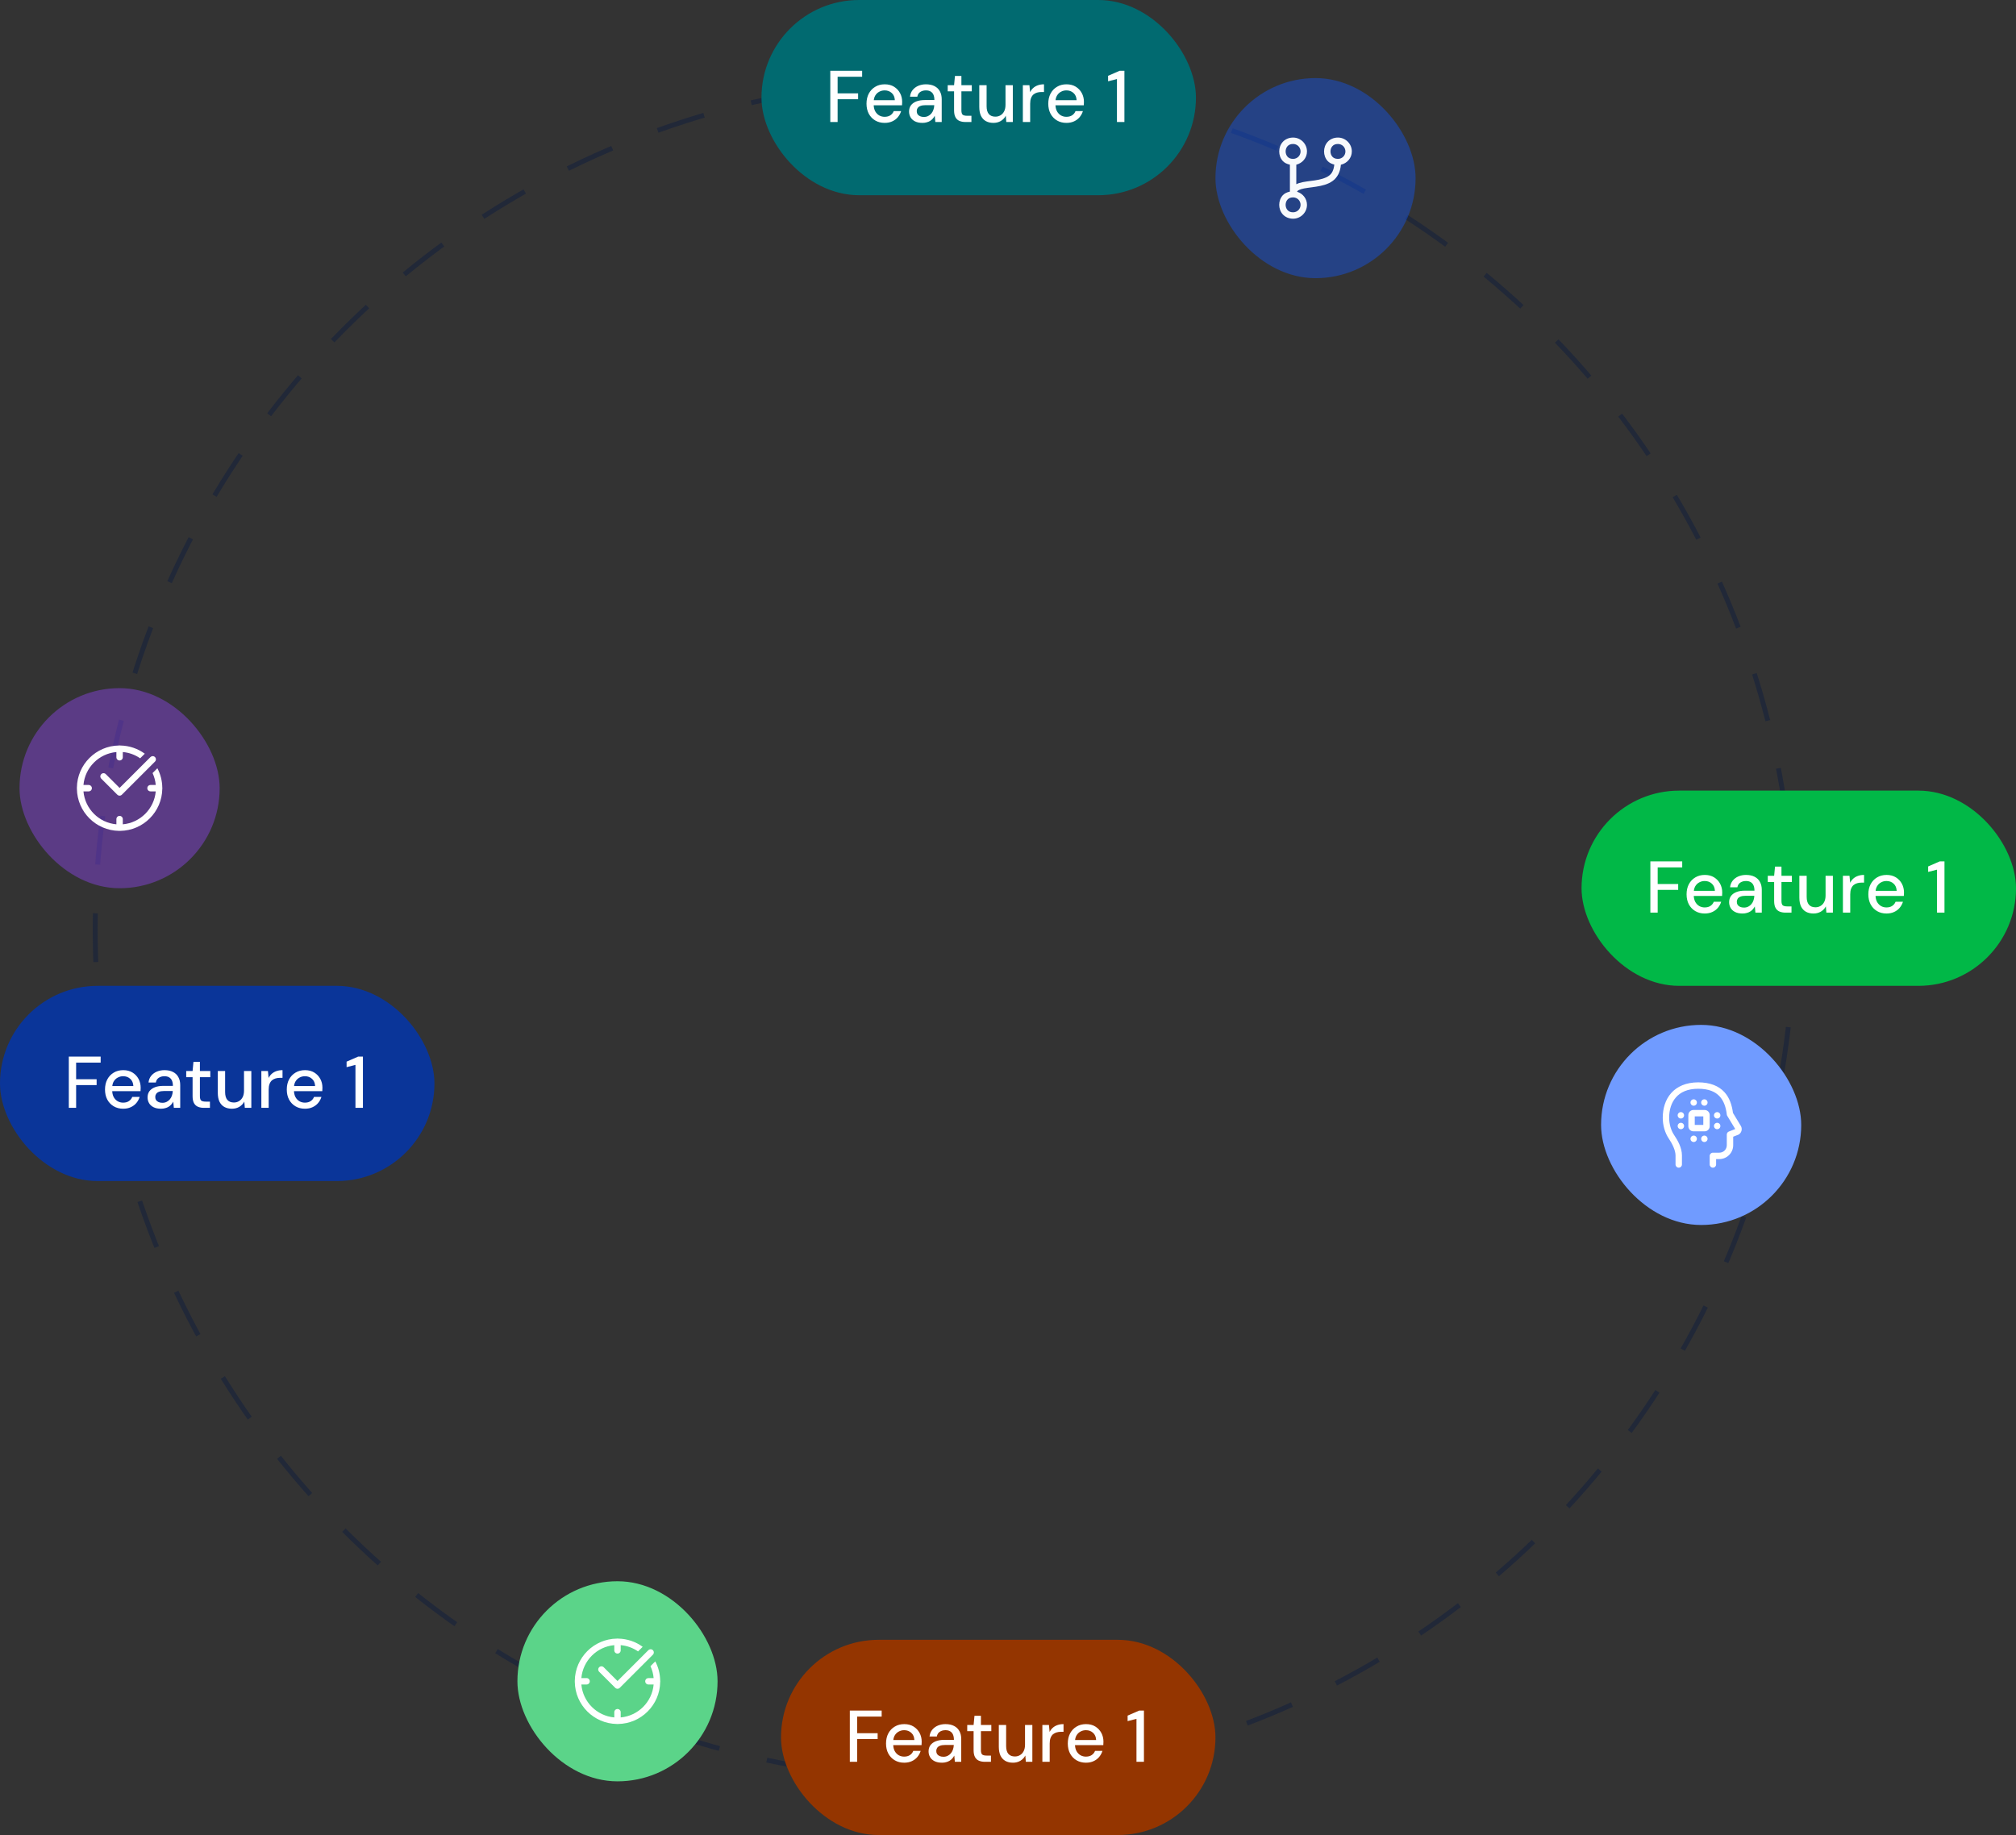 <svg width="413" height="376" viewBox="0 0 413 376" fill="none" xmlns="http://www.w3.org/2000/svg">
<rect x="0" y="0" width="413" height="376" fill="#333333" stroke="none"/>
<circle cx="193.5" cy="190.5" r="174" stroke="#212838" stroke-dasharray="10 10"/>
<rect x="156" width="89" height="40" rx="20" fill="#016A70"/>
<path d="M170.095 25V14.5H176.62V15.73H171.595V19.135H175.795V20.335H171.595V25H170.095ZM181.233 25.18C180.503 25.18 179.858 25.015 179.298 24.685C178.738 24.355 178.298 23.895 177.978 23.305C177.668 22.715 177.513 22.03 177.513 21.25C177.513 20.46 177.668 19.77 177.978 19.18C178.298 18.58 178.738 18.115 179.298 17.785C179.858 17.445 180.508 17.275 181.248 17.275C181.988 17.275 182.623 17.44 183.153 17.77C183.683 18.1 184.093 18.535 184.383 19.075C184.673 19.615 184.818 20.215 184.818 20.875C184.818 20.975 184.813 21.085 184.803 21.205C184.803 21.315 184.798 21.44 184.788 21.58H178.608V20.53H183.318C183.288 19.9 183.078 19.41 182.688 19.06C182.298 18.7 181.813 18.52 181.233 18.52C180.823 18.52 180.448 18.615 180.108 18.805C179.768 18.985 179.493 19.255 179.283 19.615C179.083 19.965 178.983 20.405 178.983 20.935V21.37C178.983 21.92 179.083 22.39 179.283 22.78C179.493 23.16 179.768 23.45 180.108 23.65C180.448 23.84 180.818 23.935 181.218 23.935C181.698 23.935 182.093 23.83 182.403 23.62C182.723 23.41 182.953 23.125 183.093 22.765H184.608C184.468 23.225 184.243 23.64 183.933 24.01C183.633 24.37 183.253 24.655 182.793 24.865C182.343 25.075 181.823 25.18 181.233 25.18ZM188.99 25.18C188.37 25.18 187.855 25.075 187.445 24.865C187.035 24.655 186.73 24.375 186.53 24.025C186.33 23.665 186.23 23.28 186.23 22.87C186.23 22.37 186.355 21.945 186.605 21.595C186.865 21.245 187.235 20.975 187.715 20.785C188.205 20.595 188.785 20.5 189.455 20.5H191.42C191.42 20.06 191.355 19.695 191.225 19.405C191.095 19.115 190.9 18.895 190.64 18.745C190.39 18.595 190.07 18.52 189.68 18.52C189.23 18.52 188.84 18.63 188.51 18.85C188.19 19.07 187.995 19.39 187.925 19.81H186.425C186.485 19.27 186.665 18.815 186.965 18.445C187.275 18.065 187.665 17.775 188.135 17.575C188.615 17.375 189.13 17.275 189.68 17.275C190.38 17.275 190.97 17.4 191.45 17.65C191.94 17.9 192.305 18.255 192.545 18.715C192.795 19.165 192.92 19.7 192.92 20.32V25H191.615L191.495 23.725C191.385 23.925 191.255 24.115 191.105 24.295C190.955 24.475 190.775 24.63 190.565 24.76C190.365 24.89 190.13 24.99 189.86 25.06C189.6 25.14 189.31 25.18 188.99 25.18ZM189.275 23.965C189.595 23.965 189.885 23.9 190.145 23.77C190.405 23.64 190.625 23.465 190.805 23.245C190.995 23.015 191.135 22.76 191.225 22.48C191.325 22.19 191.38 21.895 191.39 21.595V21.55H189.605C189.175 21.55 188.825 21.605 188.555 21.715C188.295 21.815 188.105 21.96 187.985 22.15C187.865 22.33 187.805 22.535 187.805 22.765C187.805 23.015 187.86 23.23 187.97 23.41C188.09 23.58 188.26 23.715 188.48 23.815C188.7 23.915 188.965 23.965 189.275 23.965ZM197.778 25C197.308 25 196.898 24.925 196.548 24.775C196.198 24.625 195.928 24.375 195.738 24.025C195.548 23.675 195.453 23.2 195.453 22.6V18.715H194.148V17.455H195.453L195.633 15.565H196.953V17.455H199.083V18.715H196.953V22.615C196.953 23.045 197.038 23.34 197.208 23.5C197.388 23.65 197.703 23.725 198.153 23.725H199.008V25H197.778ZM203.513 25.18C202.923 25.18 202.408 25.06 201.968 24.82C201.538 24.58 201.203 24.22 200.963 23.74C200.733 23.25 200.618 22.64 200.618 21.91V17.455H202.118V21.76C202.118 22.47 202.268 23.005 202.568 23.365C202.878 23.725 203.328 23.905 203.918 23.905C204.308 23.905 204.658 23.81 204.968 23.62C205.288 23.43 205.538 23.155 205.718 22.795C205.898 22.435 205.988 21.995 205.988 21.475V17.455H207.488V25H206.153L206.048 23.71C205.818 24.16 205.478 24.52 205.028 24.79C204.588 25.05 204.083 25.18 203.513 25.18ZM209.541 25V17.455H210.891L211.026 18.88C211.196 18.54 211.411 18.255 211.671 18.025C211.941 17.785 212.261 17.6 212.631 17.47C213.001 17.34 213.416 17.275 213.876 17.275V18.85H213.351C213.041 18.85 212.746 18.89 212.466 18.97C212.186 19.05 211.936 19.18 211.716 19.36C211.506 19.54 211.341 19.785 211.221 20.095C211.101 20.405 211.041 20.79 211.041 21.25V25H209.541ZM218.47 25.18C217.74 25.18 217.095 25.015 216.535 24.685C215.975 24.355 215.535 23.895 215.215 23.305C214.905 22.715 214.75 22.03 214.75 21.25C214.75 20.46 214.905 19.77 215.215 19.18C215.535 18.58 215.975 18.115 216.535 17.785C217.095 17.445 217.745 17.275 218.485 17.275C219.225 17.275 219.86 17.44 220.39 17.77C220.92 18.1 221.33 18.535 221.62 19.075C221.91 19.615 222.055 20.215 222.055 20.875C222.055 20.975 222.05 21.085 222.04 21.205C222.04 21.315 222.035 21.44 222.025 21.58H215.845V20.53H220.555C220.525 19.9 220.315 19.41 219.925 19.06C219.535 18.7 219.05 18.52 218.47 18.52C218.06 18.52 217.685 18.615 217.345 18.805C217.005 18.985 216.73 19.255 216.52 19.615C216.32 19.965 216.22 20.405 216.22 20.935V21.37C216.22 21.92 216.32 22.39 216.52 22.78C216.73 23.16 217.005 23.45 217.345 23.65C217.685 23.84 218.055 23.935 218.455 23.935C218.935 23.935 219.33 23.83 219.64 23.62C219.96 23.41 220.19 23.125 220.33 22.765H221.845C221.705 23.225 221.48 23.64 221.17 24.01C220.87 24.37 220.49 24.655 220.03 24.865C219.58 25.075 219.06 25.18 218.47 25.18ZM228.819 25V16.195L227.004 16.66V15.535L229.374 14.5H230.349V25H228.819Z" fill="white"/>
<rect x="324" y="162" width="89" height="40" rx="20" fill="#01B847"/>
<path d="M338.095 187V176.5H344.62V177.73H339.595V181.135H343.795V182.335H339.595V187H338.095ZM349.233 187.18C348.503 187.18 347.858 187.015 347.298 186.685C346.738 186.355 346.298 185.895 345.978 185.305C345.668 184.715 345.513 184.03 345.513 183.25C345.513 182.46 345.668 181.77 345.978 181.18C346.298 180.58 346.738 180.115 347.298 179.785C347.858 179.445 348.508 179.275 349.248 179.275C349.988 179.275 350.623 179.44 351.153 179.77C351.683 180.1 352.093 180.535 352.383 181.075C352.673 181.615 352.818 182.215 352.818 182.875C352.818 182.975 352.813 183.085 352.803 183.205C352.803 183.315 352.798 183.44 352.788 183.58H346.608V182.53H351.318C351.288 181.9 351.078 181.41 350.688 181.06C350.298 180.7 349.813 180.52 349.233 180.52C348.823 180.52 348.448 180.615 348.108 180.805C347.768 180.985 347.493 181.255 347.283 181.615C347.083 181.965 346.983 182.405 346.983 182.935V183.37C346.983 183.92 347.083 184.39 347.283 184.78C347.493 185.16 347.768 185.45 348.108 185.65C348.448 185.84 348.818 185.935 349.218 185.935C349.698 185.935 350.093 185.83 350.403 185.62C350.723 185.41 350.953 185.125 351.093 184.765H352.608C352.468 185.225 352.243 185.64 351.933 186.01C351.633 186.37 351.253 186.655 350.793 186.865C350.343 187.075 349.823 187.18 349.233 187.18ZM356.99 187.18C356.37 187.18 355.855 187.075 355.445 186.865C355.035 186.655 354.73 186.375 354.53 186.025C354.33 185.665 354.23 185.28 354.23 184.87C354.23 184.37 354.355 183.945 354.605 183.595C354.865 183.245 355.235 182.975 355.715 182.785C356.205 182.595 356.785 182.5 357.455 182.5H359.42C359.42 182.06 359.355 181.695 359.225 181.405C359.095 181.115 358.9 180.895 358.64 180.745C358.39 180.595 358.07 180.52 357.68 180.52C357.23 180.52 356.84 180.63 356.51 180.85C356.19 181.07 355.995 181.39 355.925 181.81H354.425C354.485 181.27 354.665 180.815 354.965 180.445C355.275 180.065 355.665 179.775 356.135 179.575C356.615 179.375 357.13 179.275 357.68 179.275C358.38 179.275 358.97 179.4 359.45 179.65C359.94 179.9 360.305 180.255 360.545 180.715C360.795 181.165 360.92 181.7 360.92 182.32V187H359.615L359.495 185.725C359.385 185.925 359.255 186.115 359.105 186.295C358.955 186.475 358.775 186.63 358.565 186.76C358.365 186.89 358.13 186.99 357.86 187.06C357.6 187.14 357.31 187.18 356.99 187.18ZM357.275 185.965C357.595 185.965 357.885 185.9 358.145 185.77C358.405 185.64 358.625 185.465 358.805 185.245C358.995 185.015 359.135 184.76 359.225 184.48C359.325 184.19 359.38 183.895 359.39 183.595V183.55H357.605C357.175 183.55 356.825 183.605 356.555 183.715C356.295 183.815 356.105 183.96 355.985 184.15C355.865 184.33 355.805 184.535 355.805 184.765C355.805 185.015 355.86 185.23 355.97 185.41C356.09 185.58 356.26 185.715 356.48 185.815C356.7 185.915 356.965 185.965 357.275 185.965ZM365.778 187C365.308 187 364.898 186.925 364.548 186.775C364.198 186.625 363.928 186.375 363.738 186.025C363.548 185.675 363.453 185.2 363.453 184.6V180.715H362.148V179.455H363.453L363.633 177.565H364.953V179.455H367.083V180.715H364.953V184.615C364.953 185.045 365.038 185.34 365.208 185.5C365.388 185.65 365.703 185.725 366.153 185.725H367.008V187H365.778ZM371.513 187.18C370.923 187.18 370.408 187.06 369.968 186.82C369.538 186.58 369.203 186.22 368.963 185.74C368.733 185.25 368.618 184.64 368.618 183.91V179.455H370.118V183.76C370.118 184.47 370.268 185.005 370.568 185.365C370.878 185.725 371.328 185.905 371.918 185.905C372.308 185.905 372.658 185.81 372.968 185.62C373.288 185.43 373.538 185.155 373.718 184.795C373.898 184.435 373.988 183.995 373.988 183.475V179.455H375.488V187H374.153L374.048 185.71C373.818 186.16 373.478 186.52 373.028 186.79C372.588 187.05 372.083 187.18 371.513 187.18ZM377.541 187V179.455H378.891L379.026 180.88C379.196 180.54 379.411 180.255 379.671 180.025C379.941 179.785 380.261 179.6 380.631 179.47C381.001 179.34 381.416 179.275 381.876 179.275V180.85H381.351C381.041 180.85 380.746 180.89 380.466 180.97C380.186 181.05 379.936 181.18 379.716 181.36C379.506 181.54 379.341 181.785 379.221 182.095C379.101 182.405 379.041 182.79 379.041 183.25V187H377.541ZM386.47 187.18C385.74 187.18 385.095 187.015 384.535 186.685C383.975 186.355 383.535 185.895 383.215 185.305C382.905 184.715 382.75 184.03 382.75 183.25C382.75 182.46 382.905 181.77 383.215 181.18C383.535 180.58 383.975 180.115 384.535 179.785C385.095 179.445 385.745 179.275 386.485 179.275C387.225 179.275 387.86 179.44 388.39 179.77C388.92 180.1 389.33 180.535 389.62 181.075C389.91 181.615 390.055 182.215 390.055 182.875C390.055 182.975 390.05 183.085 390.04 183.205C390.04 183.315 390.035 183.44 390.025 183.58H383.845V182.53H388.555C388.525 181.9 388.315 181.41 387.925 181.06C387.535 180.7 387.05 180.52 386.47 180.52C386.06 180.52 385.685 180.615 385.345 180.805C385.005 180.985 384.73 181.255 384.52 181.615C384.32 181.965 384.22 182.405 384.22 182.935V183.37C384.22 183.92 384.32 184.39 384.52 184.78C384.73 185.16 385.005 185.45 385.345 185.65C385.685 185.84 386.055 185.935 386.455 185.935C386.935 185.935 387.33 185.83 387.64 185.62C387.96 185.41 388.19 185.125 388.33 184.765H389.845C389.705 185.225 389.48 185.64 389.17 186.01C388.87 186.37 388.49 186.655 388.03 186.865C387.58 187.075 387.06 187.18 386.47 187.18ZM396.819 187V178.195L395.004 178.66V177.535L397.374 176.5H398.349V187H396.819Z" fill="white"/>
<rect x="160" y="336" width="89" height="40" rx="20" fill="#943500"/>
<path d="M174.095 361V350.5H180.62V351.73H175.595V355.135H179.795V356.335H175.595V361H174.095ZM185.233 361.18C184.503 361.18 183.858 361.015 183.298 360.685C182.738 360.355 182.298 359.895 181.978 359.305C181.668 358.715 181.513 358.03 181.513 357.25C181.513 356.46 181.668 355.77 181.978 355.18C182.298 354.58 182.738 354.115 183.298 353.785C183.858 353.445 184.508 353.275 185.248 353.275C185.988 353.275 186.623 353.44 187.153 353.77C187.683 354.1 188.093 354.535 188.383 355.075C188.673 355.615 188.818 356.215 188.818 356.875C188.818 356.975 188.813 357.085 188.803 357.205C188.803 357.315 188.798 357.44 188.788 357.58H182.608V356.53H187.318C187.288 355.9 187.078 355.41 186.688 355.06C186.298 354.7 185.813 354.52 185.233 354.52C184.823 354.52 184.448 354.615 184.108 354.805C183.768 354.985 183.493 355.255 183.283 355.615C183.083 355.965 182.983 356.405 182.983 356.935V357.37C182.983 357.92 183.083 358.39 183.283 358.78C183.493 359.16 183.768 359.45 184.108 359.65C184.448 359.84 184.818 359.935 185.218 359.935C185.698 359.935 186.093 359.83 186.403 359.62C186.723 359.41 186.953 359.125 187.093 358.765H188.608C188.468 359.225 188.243 359.64 187.933 360.01C187.633 360.37 187.253 360.655 186.793 360.865C186.343 361.075 185.823 361.18 185.233 361.18ZM192.99 361.18C192.37 361.18 191.855 361.075 191.445 360.865C191.035 360.655 190.73 360.375 190.53 360.025C190.33 359.665 190.23 359.28 190.23 358.87C190.23 358.37 190.355 357.945 190.605 357.595C190.865 357.245 191.235 356.975 191.715 356.785C192.205 356.595 192.785 356.5 193.455 356.5H195.42C195.42 356.06 195.355 355.695 195.225 355.405C195.095 355.115 194.9 354.895 194.64 354.745C194.39 354.595 194.07 354.52 193.68 354.52C193.23 354.52 192.84 354.63 192.51 354.85C192.19 355.07 191.995 355.39 191.925 355.81H190.425C190.485 355.27 190.665 354.815 190.965 354.445C191.275 354.065 191.665 353.775 192.135 353.575C192.615 353.375 193.13 353.275 193.68 353.275C194.38 353.275 194.97 353.4 195.45 353.65C195.94 353.9 196.305 354.255 196.545 354.715C196.795 355.165 196.92 355.7 196.92 356.32V361H195.615L195.495 359.725C195.385 359.925 195.255 360.115 195.105 360.295C194.955 360.475 194.775 360.63 194.565 360.76C194.365 360.89 194.13 360.99 193.86 361.06C193.6 361.14 193.31 361.18 192.99 361.18ZM193.275 359.965C193.595 359.965 193.885 359.9 194.145 359.77C194.405 359.64 194.625 359.465 194.805 359.245C194.995 359.015 195.135 358.76 195.225 358.48C195.325 358.19 195.38 357.895 195.39 357.595V357.55H193.605C193.175 357.55 192.825 357.605 192.555 357.715C192.295 357.815 192.105 357.96 191.985 358.15C191.865 358.33 191.805 358.535 191.805 358.765C191.805 359.015 191.86 359.23 191.97 359.41C192.09 359.58 192.26 359.715 192.48 359.815C192.7 359.915 192.965 359.965 193.275 359.965ZM201.778 361C201.308 361 200.898 360.925 200.548 360.775C200.198 360.625 199.928 360.375 199.738 360.025C199.548 359.675 199.453 359.2 199.453 358.6V354.715H198.148V353.455H199.453L199.633 351.565H200.953V353.455H203.083V354.715H200.953V358.615C200.953 359.045 201.038 359.34 201.208 359.5C201.388 359.65 201.703 359.725 202.153 359.725H203.008V361H201.778ZM207.513 361.18C206.923 361.18 206.408 361.06 205.968 360.82C205.538 360.58 205.203 360.22 204.963 359.74C204.733 359.25 204.618 358.64 204.618 357.91V353.455H206.118V357.76C206.118 358.47 206.268 359.005 206.568 359.365C206.878 359.725 207.328 359.905 207.918 359.905C208.308 359.905 208.658 359.81 208.968 359.62C209.288 359.43 209.538 359.155 209.718 358.795C209.898 358.435 209.988 357.995 209.988 357.475V353.455H211.488V361H210.153L210.048 359.71C209.818 360.16 209.478 360.52 209.028 360.79C208.588 361.05 208.083 361.18 207.513 361.18ZM213.541 361V353.455H214.891L215.026 354.88C215.196 354.54 215.411 354.255 215.671 354.025C215.941 353.785 216.261 353.6 216.631 353.47C217.001 353.34 217.416 353.275 217.876 353.275V354.85H217.351C217.041 354.85 216.746 354.89 216.466 354.97C216.186 355.05 215.936 355.18 215.716 355.36C215.506 355.54 215.341 355.785 215.221 356.095C215.101 356.405 215.041 356.79 215.041 357.25V361H213.541ZM222.47 361.18C221.74 361.18 221.095 361.015 220.535 360.685C219.975 360.355 219.535 359.895 219.215 359.305C218.905 358.715 218.75 358.03 218.75 357.25C218.75 356.46 218.905 355.77 219.215 355.18C219.535 354.58 219.975 354.115 220.535 353.785C221.095 353.445 221.745 353.275 222.485 353.275C223.225 353.275 223.86 353.44 224.39 353.77C224.92 354.1 225.33 354.535 225.62 355.075C225.91 355.615 226.055 356.215 226.055 356.875C226.055 356.975 226.05 357.085 226.04 357.205C226.04 357.315 226.035 357.44 226.025 357.58H219.845V356.53H224.555C224.525 355.9 224.315 355.41 223.925 355.06C223.535 354.7 223.05 354.52 222.47 354.52C222.06 354.52 221.685 354.615 221.345 354.805C221.005 354.985 220.73 355.255 220.52 355.615C220.32 355.965 220.22 356.405 220.22 356.935V357.37C220.22 357.92 220.32 358.39 220.52 358.78C220.73 359.16 221.005 359.45 221.345 359.65C221.685 359.84 222.055 359.935 222.455 359.935C222.935 359.935 223.33 359.83 223.64 359.62C223.96 359.41 224.19 359.125 224.33 358.765H225.845C225.705 359.225 225.48 359.64 225.17 360.01C224.87 360.37 224.49 360.655 224.03 360.865C223.58 361.075 223.06 361.18 222.47 361.18ZM232.819 361V352.195L231.004 352.66V351.535L233.374 350.5H234.349V361H232.819Z" fill="white"/>
<rect y="202" width="89" height="40" rx="20" fill="#0A3599"/>
<path d="M14.095 227V216.5H20.62V217.73H15.595V221.135H19.795V222.335H15.595V227H14.095ZM25.233 227.18C24.503 227.18 23.858 227.015 23.298 226.685C22.738 226.355 22.298 225.895 21.978 225.305C21.668 224.715 21.513 224.03 21.513 223.25C21.513 222.46 21.668 221.77 21.978 221.18C22.298 220.58 22.738 220.115 23.298 219.785C23.858 219.445 24.508 219.275 25.248 219.275C25.988 219.275 26.623 219.44 27.153 219.77C27.683 220.1 28.093 220.535 28.383 221.075C28.673 221.615 28.818 222.215 28.818 222.875C28.818 222.975 28.813 223.085 28.803 223.205C28.803 223.315 28.798 223.44 28.788 223.58H22.608V222.53H27.318C27.288 221.9 27.078 221.41 26.688 221.06C26.298 220.7 25.813 220.52 25.233 220.52C24.823 220.52 24.448 220.615 24.108 220.805C23.768 220.985 23.493 221.255 23.283 221.615C23.083 221.965 22.983 222.405 22.983 222.935V223.37C22.983 223.92 23.083 224.39 23.283 224.78C23.493 225.16 23.768 225.45 24.108 225.65C24.448 225.84 24.818 225.935 25.218 225.935C25.698 225.935 26.093 225.83 26.403 225.62C26.723 225.41 26.953 225.125 27.093 224.765H28.608C28.468 225.225 28.243 225.64 27.933 226.01C27.633 226.37 27.253 226.655 26.793 226.865C26.343 227.075 25.823 227.18 25.233 227.18ZM32.99 227.18C32.37 227.18 31.855 227.075 31.445 226.865C31.035 226.655 30.73 226.375 30.53 226.025C30.33 225.665 30.23 225.28 30.23 224.87C30.23 224.37 30.355 223.945 30.605 223.595C30.865 223.245 31.235 222.975 31.715 222.785C32.205 222.595 32.785 222.5 33.455 222.5H35.42C35.42 222.06 35.355 221.695 35.225 221.405C35.095 221.115 34.9 220.895 34.64 220.745C34.39 220.595 34.07 220.52 33.68 220.52C33.23 220.52 32.84 220.63 32.51 220.85C32.19 221.07 31.995 221.39 31.925 221.81H30.425C30.485 221.27 30.665 220.815 30.965 220.445C31.275 220.065 31.665 219.775 32.135 219.575C32.615 219.375 33.13 219.275 33.68 219.275C34.38 219.275 34.97 219.4 35.45 219.65C35.94 219.9 36.305 220.255 36.545 220.715C36.795 221.165 36.92 221.7 36.92 222.32V227H35.615L35.495 225.725C35.385 225.925 35.255 226.115 35.105 226.295C34.955 226.475 34.775 226.63 34.565 226.76C34.365 226.89 34.13 226.99 33.86 227.06C33.6 227.14 33.31 227.18 32.99 227.18ZM33.275 225.965C33.595 225.965 33.885 225.9 34.145 225.77C34.405 225.64 34.625 225.465 34.805 225.245C34.995 225.015 35.135 224.76 35.225 224.48C35.325 224.19 35.38 223.895 35.39 223.595V223.55H33.605C33.175 223.55 32.825 223.605 32.555 223.715C32.295 223.815 32.105 223.96 31.985 224.15C31.865 224.33 31.805 224.535 31.805 224.765C31.805 225.015 31.86 225.23 31.97 225.41C32.09 225.58 32.26 225.715 32.48 225.815C32.7 225.915 32.965 225.965 33.275 225.965ZM41.778 227C41.308 227 40.898 226.925 40.548 226.775C40.198 226.625 39.928 226.375 39.738 226.025C39.548 225.675 39.453 225.2 39.453 224.6V220.715H38.148V219.455H39.453L39.633 217.565H40.953V219.455H43.083V220.715H40.953V224.615C40.953 225.045 41.038 225.34 41.208 225.5C41.388 225.65 41.703 225.725 42.153 225.725H43.008V227H41.778ZM47.513 227.18C46.923 227.18 46.408 227.06 45.968 226.82C45.538 226.58 45.203 226.22 44.963 225.74C44.733 225.25 44.618 224.64 44.618 223.91V219.455H46.118V223.76C46.118 224.47 46.268 225.005 46.568 225.365C46.878 225.725 47.328 225.905 47.918 225.905C48.308 225.905 48.658 225.81 48.968 225.62C49.288 225.43 49.538 225.155 49.718 224.795C49.898 224.435 49.988 223.995 49.988 223.475V219.455H51.488V227H50.153L50.048 225.71C49.818 226.16 49.478 226.52 49.028 226.79C48.588 227.05 48.083 227.18 47.513 227.18ZM53.541 227V219.455H54.892L55.026 220.88C55.197 220.54 55.411 220.255 55.672 220.025C55.941 219.785 56.261 219.6 56.632 219.47C57.002 219.34 57.416 219.275 57.877 219.275V220.85H57.352C57.041 220.85 56.746 220.89 56.467 220.97C56.187 221.05 55.937 221.18 55.717 221.36C55.507 221.54 55.342 221.785 55.221 222.095C55.102 222.405 55.041 222.79 55.041 223.25V227H53.541ZM62.47 227.18C61.74 227.18 61.095 227.015 60.535 226.685C59.975 226.355 59.535 225.895 59.215 225.305C58.905 224.715 58.75 224.03 58.75 223.25C58.75 222.46 58.905 221.77 59.215 221.18C59.535 220.58 59.975 220.115 60.535 219.785C61.095 219.445 61.745 219.275 62.485 219.275C63.225 219.275 63.86 219.44 64.39 219.77C64.92 220.1 65.33 220.535 65.62 221.075C65.91 221.615 66.055 222.215 66.055 222.875C66.055 222.975 66.05 223.085 66.04 223.205C66.04 223.315 66.035 223.44 66.025 223.58H59.845V222.53H64.555C64.525 221.9 64.315 221.41 63.925 221.06C63.535 220.7 63.05 220.52 62.47 220.52C62.06 220.52 61.685 220.615 61.345 220.805C61.005 220.985 60.73 221.255 60.52 221.615C60.32 221.965 60.22 222.405 60.22 222.935V223.37C60.22 223.92 60.32 224.39 60.52 224.78C60.73 225.16 61.005 225.45 61.345 225.65C61.685 225.84 62.055 225.935 62.455 225.935C62.935 225.935 63.33 225.83 63.64 225.62C63.96 225.41 64.19 225.125 64.33 224.765H65.845C65.705 225.225 65.48 225.64 65.17 226.01C64.87 226.37 64.49 226.655 64.03 226.865C63.58 227.075 63.06 227.18 62.47 227.18ZM72.819 227V218.195L71.004 218.66V217.535L73.374 216.5H74.349V227H72.819Z" fill="white"/>
<rect x="249" y="16" width="41" height="41" rx="20.5" fill="#1158FF" fill-opacity="0.4"/>
<path d="M264.906 28.188C264.013 28.188 263.26 28.546 262.775 29.092C262.29 29.637 262.062 30.338 262.062 31.031C262.062 31.724 262.29 32.425 262.775 32.971C263.129 33.37 263.659 33.61 264.25 33.742V39.258C263.659 39.39 263.129 39.63 262.775 40.029C262.29 40.575 262.062 41.276 262.062 41.969C262.062 42.661 262.29 43.363 262.775 43.908C263.26 44.454 264.013 44.812 264.906 44.812C266.469 44.812 267.75 43.532 267.75 41.969C267.75 40.698 266.888 39.654 265.732 39.293C265.755 39.262 265.747 39.198 265.775 39.168C265.915 39.021 266.169 38.877 266.538 38.761C267.278 38.529 268.418 38.434 269.6 38.253C270.782 38.071 272.034 37.8 273.049 37.048C273.956 36.376 274.571 35.266 274.698 33.752C275.964 33.466 276.938 32.38 276.938 31.031C276.938 29.468 275.657 28.188 274.094 28.188C273.201 28.188 272.448 28.546 271.963 29.092C271.478 29.637 271.25 30.338 271.25 31.031C271.25 31.724 271.478 32.425 271.963 32.971C272.299 33.349 272.795 33.582 273.346 33.723C273.236 34.834 272.874 35.544 272.268 35.993C271.56 36.518 270.515 36.783 269.4 36.955C268.285 37.126 267.128 37.201 266.145 37.509C265.943 37.573 265.751 37.657 265.562 37.749V33.742C266.803 33.436 267.75 32.362 267.75 31.031C267.75 29.468 266.469 28.188 264.906 28.188ZM264.906 29.5C265.76 29.5 266.438 30.178 266.438 31.031C266.438 31.871 265.778 32.534 264.944 32.555C264.918 32.553 264.892 32.553 264.866 32.555C264.33 32.544 263.993 32.366 263.756 32.099C263.512 31.825 263.375 31.432 263.375 31.031C263.375 30.63 263.512 30.238 263.756 29.963C264 29.688 264.341 29.5 264.906 29.5ZM274.094 29.5C274.947 29.5 275.625 30.178 275.625 31.031C275.625 31.871 274.966 32.534 274.131 32.555C274.105 32.553 274.079 32.553 274.054 32.555C273.517 32.544 273.181 32.366 272.944 32.099C272.699 31.825 272.562 31.432 272.562 31.031C272.562 30.63 272.699 30.238 272.944 29.963C273.188 29.688 273.529 29.5 274.094 29.5ZM264.866 40.445C264.892 40.447 264.918 40.447 264.944 40.445C265.778 40.466 266.438 41.129 266.438 41.969C266.438 42.822 265.76 43.5 264.906 43.5C264.341 43.5 264 43.312 263.756 43.037C263.512 42.762 263.375 42.37 263.375 41.969C263.375 41.568 263.512 41.175 263.756 40.901C263.993 40.634 264.33 40.456 264.866 40.445Z" fill="#F8FAFC"/>
<rect x="328" y="210" width="41" height="41" rx="20.5" fill="#709BFF"/>
<path d="M347.894 221.775C345.429 221.775 343.562 222.618 342.361 223.974C341.158 225.33 340.633 227.146 340.633 229.032C340.633 230.569 341.067 232.11 341.883 233.314C342.577 234.34 343.252 235.702 343.252 236.76V238.594C343.247 238.956 343.536 239.254 343.899 239.259C344.261 239.264 344.56 238.975 344.564 238.612V238.594V236.76C344.564 235.198 343.731 233.704 342.969 232.579C342.328 231.633 341.944 230.316 341.944 229.033C341.944 227.391 342.401 225.907 343.342 224.845C344.283 223.783 345.719 223.089 347.894 223.089C350.085 223.089 351.405 223.708 352.274 224.641C353.144 225.575 353.583 226.895 353.756 228.375C353.767 228.469 353.798 228.559 353.847 228.64L355.483 231.344L354.169 231.858C353.917 231.956 353.752 232.199 353.752 232.469V234.656C353.752 235.509 353.074 236.187 352.221 236.187H350.908C350.546 236.187 350.252 236.481 350.252 236.844V238.594C350.247 238.956 350.536 239.254 350.899 239.259C351.261 239.264 351.56 238.975 351.564 238.612V238.594V237.5H352.221C353.783 237.5 355.064 236.219 355.064 234.656V232.916L356.088 232.516C356.117 232.505 356.145 232.492 356.172 232.476C356.773 232.137 356.983 231.347 356.657 230.75C356.652 230.741 356.647 230.733 356.643 230.724L355.017 228.038C354.81 226.46 354.327 224.918 353.235 223.746C352.099 222.527 350.344 221.775 347.894 221.775ZM346.971 225.25C346.797 225.25 346.63 225.319 346.507 225.442C346.383 225.565 346.314 225.732 346.314 225.906C346.314 226.08 346.383 226.247 346.507 226.37C346.63 226.493 346.797 226.562 346.971 226.562C347.145 226.562 347.312 226.493 347.435 226.37C347.558 226.247 347.627 226.08 347.627 225.906C347.627 225.732 347.558 225.565 347.435 225.442C347.312 225.319 347.145 225.25 346.971 225.25ZM349.158 225.25C348.984 225.25 348.817 225.319 348.694 225.442C348.571 225.565 348.502 225.732 348.502 225.906C348.502 226.08 348.571 226.247 348.694 226.37C348.817 226.493 348.984 226.562 349.158 226.562C349.332 226.562 349.499 226.493 349.622 226.37C349.745 226.247 349.814 226.08 349.814 225.906C349.814 225.732 349.745 225.565 349.622 225.442C349.499 225.319 349.332 225.25 349.158 225.25ZM346.916 227.437C346.343 227.437 345.877 227.903 345.877 228.476V230.773C345.877 231.346 346.343 231.812 346.916 231.812H349.213C349.786 231.812 350.252 231.346 350.252 230.773V228.476C350.252 227.903 349.786 227.437 349.213 227.437H346.916ZM344.346 227.875C344.172 227.875 344.005 227.944 343.882 228.067C343.758 228.19 343.689 228.357 343.689 228.531C343.689 228.705 343.758 228.872 343.882 228.995C344.005 229.118 344.172 229.187 344.346 229.187C344.52 229.187 344.687 229.118 344.81 228.995C344.933 228.872 345.002 228.705 345.002 228.531C345.002 228.357 344.933 228.19 344.81 228.067C344.687 227.944 344.52 227.875 344.346 227.875ZM351.783 227.875C351.609 227.875 351.442 227.944 351.319 228.067C351.196 228.19 351.127 228.357 351.127 228.531C351.127 228.705 351.196 228.872 351.319 228.995C351.442 229.118 351.609 229.187 351.783 229.187C351.957 229.187 352.124 229.118 352.247 228.995C352.37 228.872 352.439 228.705 352.439 228.531C352.439 228.357 352.37 228.19 352.247 228.067C352.124 227.944 351.957 227.875 351.783 227.875ZM347.189 228.75H348.939V230.5H347.189V228.75ZM344.346 230.062C344.172 230.062 344.005 230.131 343.882 230.254C343.758 230.378 343.689 230.544 343.689 230.719C343.689 230.893 343.758 231.059 343.882 231.183C344.005 231.306 344.172 231.375 344.346 231.375C344.52 231.375 344.687 231.306 344.81 231.183C344.933 231.059 345.002 230.893 345.002 230.719C345.002 230.544 344.933 230.378 344.81 230.254C344.687 230.131 344.52 230.062 344.346 230.062ZM351.783 230.062C351.609 230.062 351.442 230.131 351.319 230.254C351.196 230.378 351.127 230.544 351.127 230.719C351.127 230.893 351.196 231.059 351.319 231.183C351.442 231.306 351.609 231.375 351.783 231.375C351.957 231.375 352.124 231.306 352.247 231.183C352.37 231.059 352.439 230.893 352.439 230.719C352.439 230.544 352.37 230.378 352.247 230.254C352.124 230.131 351.957 230.062 351.783 230.062ZM346.971 232.687C346.797 232.687 346.63 232.756 346.507 232.879C346.383 233.003 346.314 233.169 346.314 233.344C346.314 233.518 346.383 233.684 346.507 233.808C346.63 233.931 346.797 234 346.971 234C347.145 234 347.312 233.931 347.435 233.808C347.558 233.684 347.627 233.518 347.627 233.344C347.627 233.169 347.558 233.003 347.435 232.879C347.312 232.756 347.145 232.687 346.971 232.687ZM349.158 232.687C348.984 232.687 348.817 232.756 348.694 232.879C348.571 233.003 348.502 233.169 348.502 233.344C348.502 233.518 348.571 233.684 348.694 233.808C348.817 233.931 348.984 234 349.158 234C349.332 234 349.499 233.931 349.622 233.808C349.745 233.684 349.814 233.518 349.814 233.344C349.814 233.169 349.745 233.003 349.622 232.879C349.499 232.756 349.332 232.687 349.158 232.687Z" fill="white"/>
<rect x="106" y="324" width="41" height="41" rx="20.5" fill="#5BD489"/>
<path d="M126.49 335.741C126.453 335.742 126.415 335.746 126.378 335.754C121.651 335.819 117.822 339.648 117.754 344.374C117.738 344.456 117.738 344.541 117.754 344.623C117.82 349.35 121.648 353.179 126.374 353.247C126.457 353.263 126.541 353.263 126.624 353.247C131.35 353.181 135.18 349.353 135.247 344.627C135.264 344.543 135.263 344.456 135.246 344.372C135.226 342.945 134.868 341.599 134.24 340.418L133.255 341.403C133.605 342.158 133.83 342.981 133.907 343.844H132.844C132.758 343.843 132.671 343.859 132.59 343.891C132.51 343.924 132.436 343.972 132.374 344.033C132.312 344.094 132.263 344.167 132.23 344.247C132.196 344.327 132.179 344.413 132.179 344.5C132.179 344.587 132.196 344.673 132.23 344.753C132.263 344.834 132.312 344.906 132.374 344.968C132.436 345.029 132.51 345.077 132.59 345.109C132.671 345.142 132.758 345.158 132.844 345.156H133.905C133.59 348.733 130.733 351.589 127.157 351.904V350.844C127.158 350.756 127.142 350.669 127.109 350.588C127.076 350.506 127.027 350.432 126.965 350.37C126.902 350.308 126.828 350.259 126.747 350.226C126.666 350.193 126.578 350.177 126.49 350.178C126.317 350.181 126.151 350.253 126.03 350.377C125.909 350.502 125.842 350.67 125.844 350.844V351.904C122.268 351.589 119.412 348.733 119.097 345.156H120.157C120.244 345.158 120.33 345.142 120.411 345.109C120.492 345.077 120.565 345.029 120.627 344.968C120.689 344.906 120.738 344.834 120.772 344.753C120.805 344.673 120.823 344.587 120.823 344.5C120.823 344.413 120.805 344.327 120.772 344.247C120.738 344.167 120.689 344.094 120.627 344.033C120.565 343.972 120.492 343.924 120.411 343.891C120.33 343.859 120.244 343.843 120.157 343.844H119.097C119.412 340.268 122.268 337.411 125.844 337.096V338.156C125.843 338.243 125.859 338.33 125.892 338.41C125.924 338.491 125.972 338.565 126.033 338.627C126.094 338.688 126.167 338.738 126.247 338.771C126.328 338.805 126.414 338.822 126.501 338.822C126.588 338.822 126.674 338.805 126.754 338.771C126.834 338.738 126.907 338.688 126.968 338.627C127.029 338.565 127.077 338.491 127.11 338.41C127.142 338.33 127.158 338.243 127.157 338.156V337.093C128.468 337.209 129.685 337.666 130.714 338.379L131.658 337.434C130.245 336.401 128.514 335.784 126.637 335.755C126.589 335.745 126.54 335.74 126.49 335.741ZM133.269 337.932C133.099 337.937 132.937 338.008 132.818 338.13L126.501 344.447L123.683 341.63C123.623 341.567 123.551 341.517 123.47 341.482C123.39 341.447 123.304 341.429 123.217 341.428C123.129 341.427 123.043 341.444 122.962 341.477C122.881 341.51 122.808 341.559 122.746 341.62C122.684 341.682 122.635 341.756 122.602 341.836C122.569 341.917 122.553 342.004 122.554 342.091C122.555 342.178 122.573 342.265 122.608 342.345C122.642 342.425 122.693 342.497 122.755 342.558L126.037 345.839C126.16 345.962 126.327 346.031 126.501 346.031C126.675 346.031 126.842 345.962 126.965 345.839L133.746 339.058C133.841 338.966 133.905 338.847 133.931 338.718C133.958 338.588 133.944 338.454 133.892 338.332C133.841 338.21 133.754 338.107 133.643 338.035C133.531 337.964 133.401 337.928 133.269 337.932Z" fill="white"/>
<rect x="4" y="141" width="41" height="41" rx="20.5" fill="#9747FF" fill-opacity="0.4"/>
<path d="M24.491 152.741C24.453 152.742 24.415 152.746 24.378 152.754C19.651 152.819 15.822 156.648 15.754 161.374C15.738 161.456 15.738 161.541 15.754 161.623C15.82 166.35 19.648 170.179 24.374 170.247C24.457 170.263 24.541 170.263 24.624 170.247C29.35 170.181 33.18 166.353 33.247 161.627C33.264 161.543 33.263 161.456 33.246 161.372C33.226 159.945 32.868 158.599 32.24 157.418L31.256 158.403C31.605 159.158 31.83 159.981 31.907 160.844H30.845C30.758 160.843 30.671 160.859 30.59 160.891C30.51 160.924 30.436 160.972 30.374 161.033C30.312 161.094 30.263 161.167 30.23 161.247C30.196 161.327 30.179 161.413 30.179 161.5C30.179 161.587 30.196 161.673 30.23 161.753C30.263 161.834 30.312 161.906 30.374 161.968C30.436 162.029 30.51 162.077 30.59 162.109C30.671 162.142 30.758 162.158 30.845 162.156H31.905C31.59 165.733 28.733 168.589 25.157 168.904V167.844C25.158 167.756 25.142 167.669 25.109 167.588C25.076 167.506 25.027 167.432 24.965 167.37C24.902 167.308 24.828 167.259 24.747 167.226C24.666 167.193 24.578 167.177 24.491 167.178C24.317 167.181 24.151 167.253 24.03 167.377C23.909 167.502 23.842 167.67 23.845 167.844V168.904C20.268 168.589 17.412 165.733 17.097 162.156H18.157C18.244 162.158 18.33 162.142 18.411 162.109C18.492 162.077 18.565 162.029 18.627 161.968C18.689 161.906 18.738 161.834 18.772 161.753C18.805 161.673 18.823 161.587 18.823 161.5C18.823 161.413 18.805 161.327 18.772 161.247C18.738 161.167 18.689 161.094 18.627 161.033C18.565 160.972 18.492 160.924 18.411 160.891C18.33 160.859 18.244 160.843 18.157 160.844H17.097C17.412 157.268 20.268 154.411 23.845 154.096V155.156C23.843 155.243 23.859 155.33 23.892 155.41C23.924 155.491 23.972 155.565 24.033 155.627C24.094 155.688 24.167 155.738 24.247 155.771C24.328 155.805 24.414 155.822 24.501 155.822C24.588 155.822 24.674 155.805 24.754 155.771C24.834 155.738 24.907 155.688 24.968 155.627C25.029 155.565 25.077 155.491 25.11 155.41C25.142 155.33 25.158 155.243 25.157 155.156V154.093C26.468 154.209 27.685 154.666 28.714 155.379L29.659 154.434C28.245 153.401 26.514 152.784 24.637 152.755C24.589 152.745 24.54 152.74 24.491 152.741ZM31.269 154.932C31.099 154.937 30.937 155.008 30.818 155.13L24.501 161.447L21.683 158.63C21.623 158.567 21.551 158.517 21.47 158.482C21.39 158.447 21.304 158.429 21.217 158.428C21.129 158.427 21.043 158.444 20.962 158.477C20.881 158.51 20.808 158.559 20.746 158.62C20.684 158.682 20.635 158.756 20.602 158.836C20.569 158.917 20.553 159.004 20.554 159.091C20.555 159.178 20.573 159.265 20.608 159.345C20.642 159.425 20.692 159.497 20.756 159.558L24.037 162.839C24.16 162.962 24.327 163.031 24.501 163.031C24.675 163.031 24.842 162.962 24.965 162.839L31.746 156.058C31.841 155.966 31.905 155.847 31.931 155.718C31.958 155.588 31.944 155.454 31.892 155.332C31.841 155.21 31.754 155.107 31.643 155.035C31.531 154.964 31.401 154.928 31.269 154.932Z" fill="white"/>
</svg>
